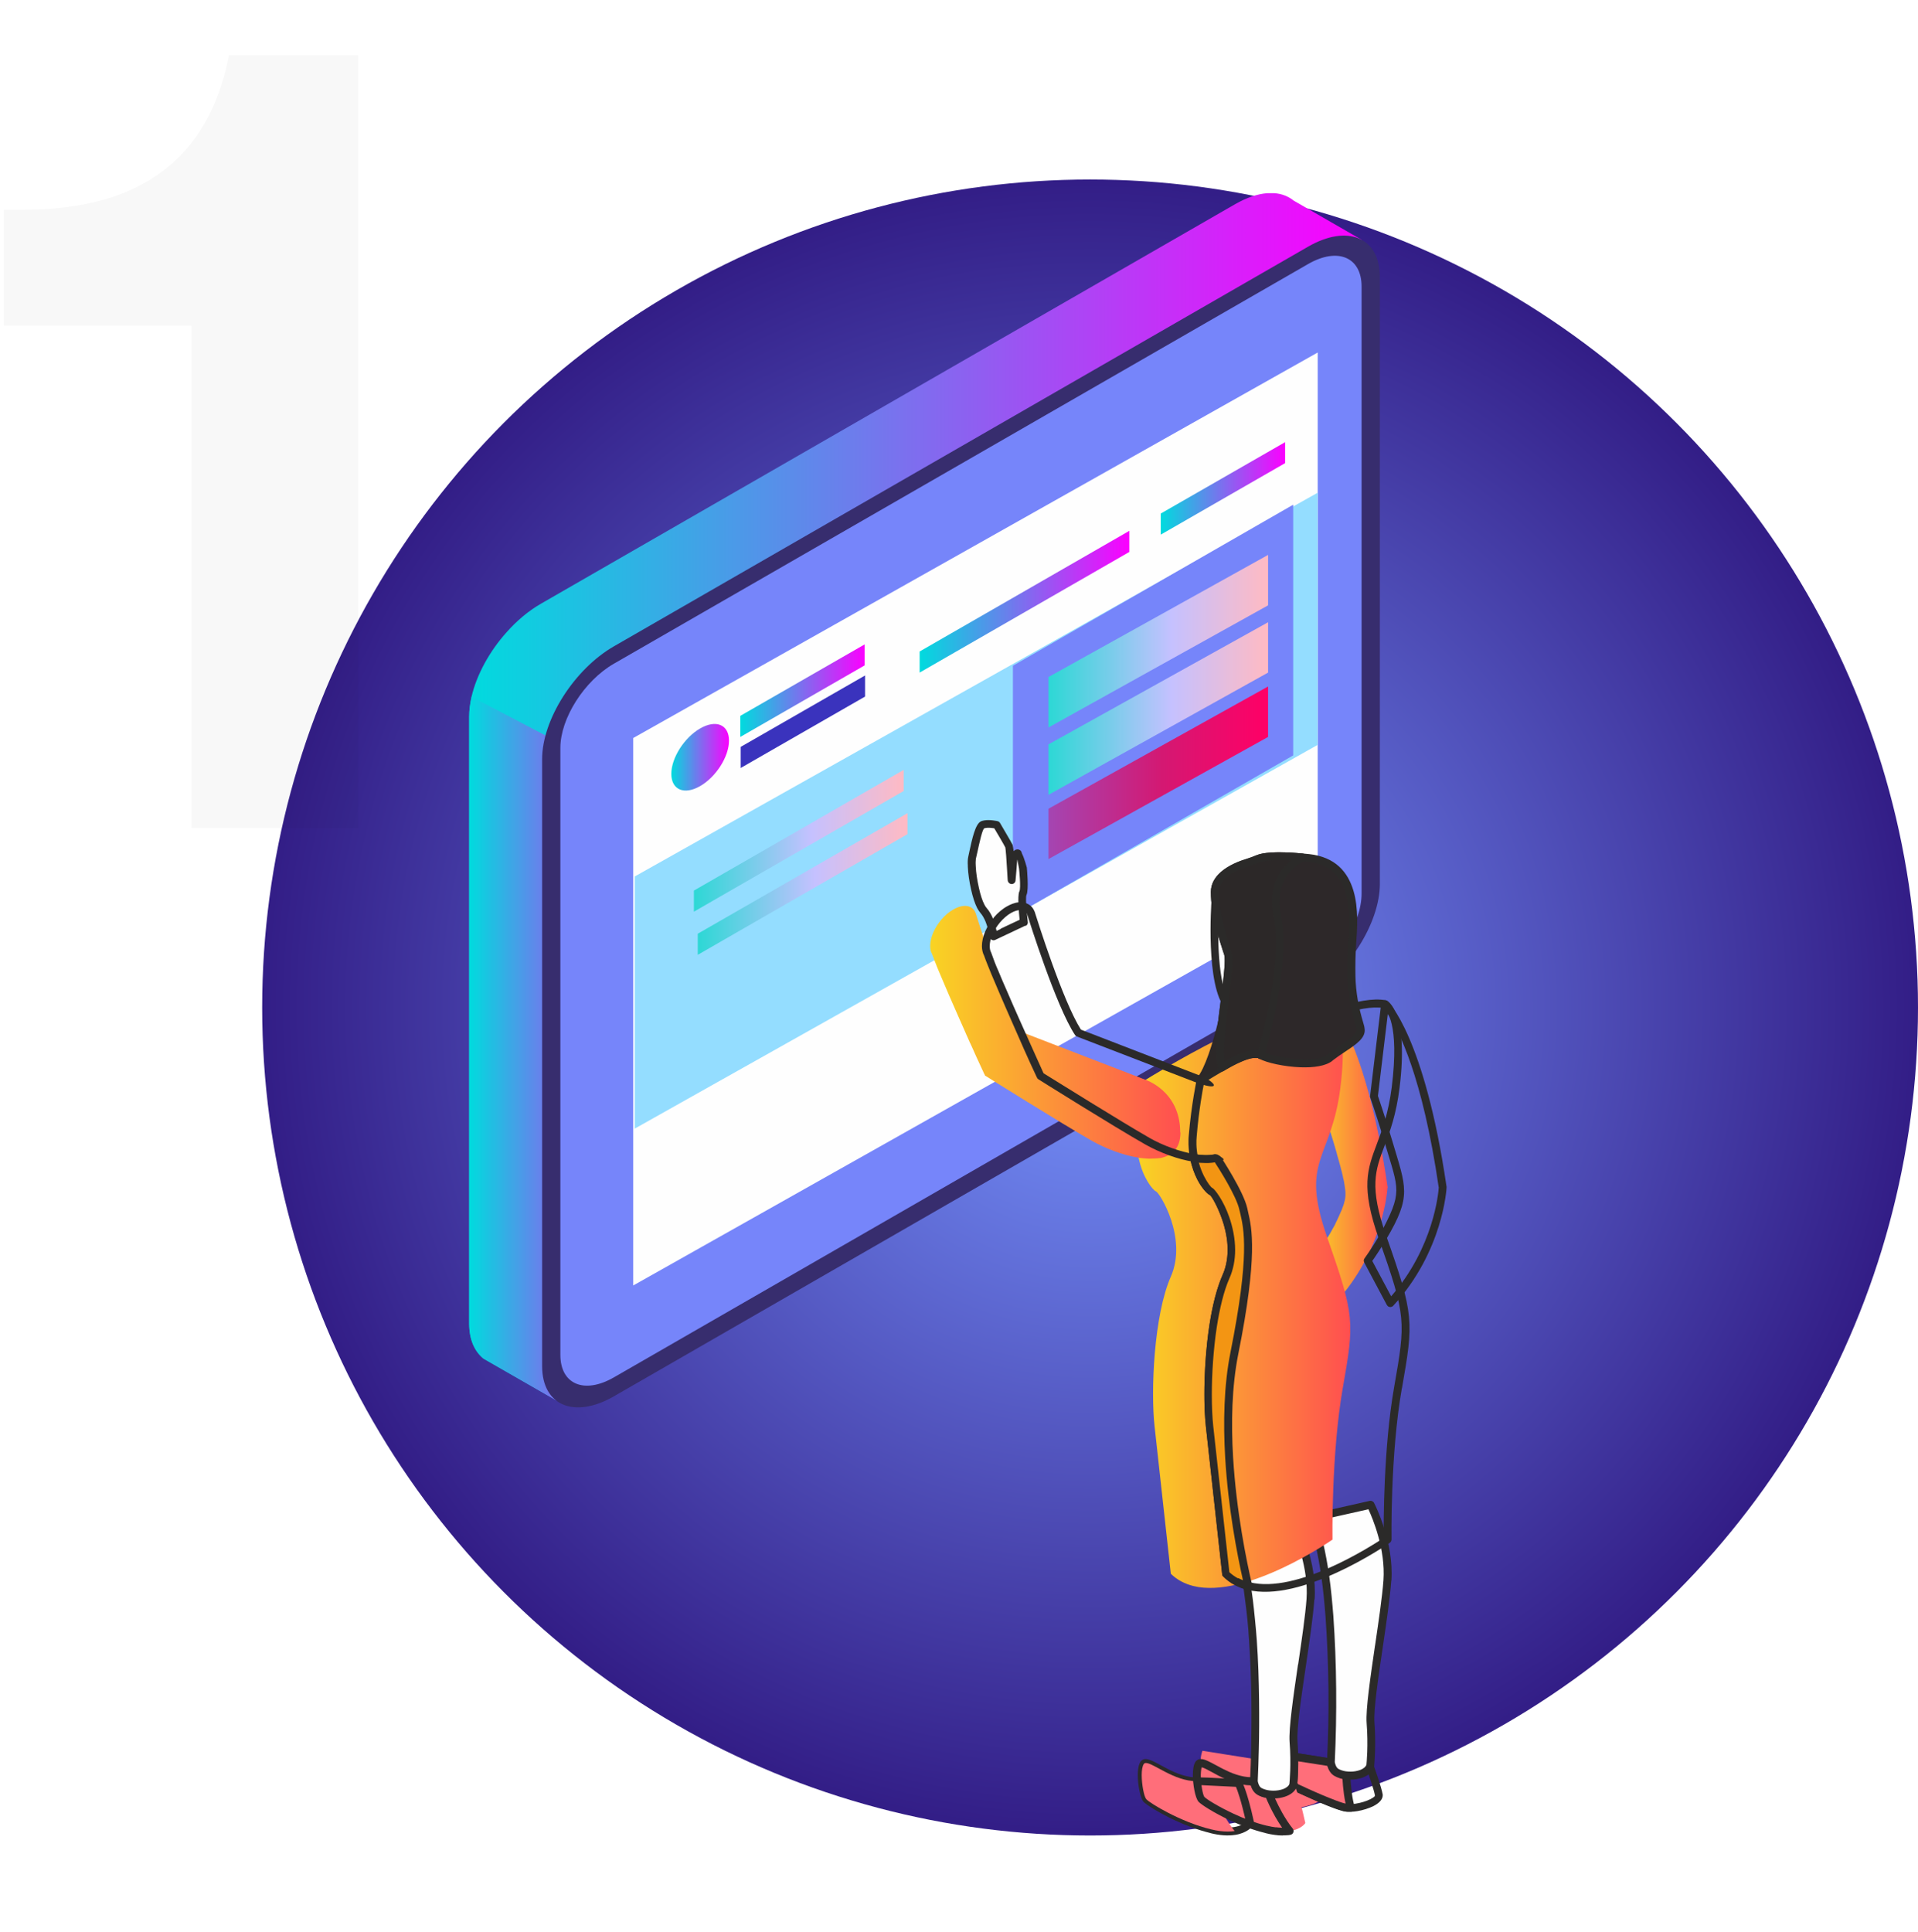 <svg width="139" height="140" viewBox="0 0 139 140" fill="none" xmlns="http://www.w3.org/2000/svg">
<circle cx="79" cy="73.008" r="60" fill="url(#paint0_radial_0_1)"/>
<g filter="url(#filter0_d_0_1)">
<path d="M103.676 13.387L99.713 19.093V56.974C99.713 59.831 97.378 63.496 94.513 65.155L51.7 89.793L49.967 90.791L47.031 95.021L45.324 97.478L40.037 94.447C39.401 93.935 39 93.084 39 91.912V47.925C39 47.465 39.061 46.978 39.174 46.483C39.549 44.885 40.481 43.183 41.726 41.802C42.458 40.977 43.303 40.265 44.209 39.744L94.521 10.79C95.357 10.313 96.141 10.052 96.838 10H97.37C97.91 10.043 98.38 10.235 98.754 10.538L103.685 13.378L103.676 13.387Z" fill="url(#paint1_linear_0_1)"/>
<path d="M51.7 89.794L49.966 90.792L47.031 95.022L45.324 97.488L40.045 94.457C39.409 93.945 39.008 93.094 39.008 91.921V47.935C39.008 47.474 39.069 46.988 39.183 46.493L44.54 49.298L51.709 89.794H51.7Z" fill="url(#paint2_linear_0_1)"/>
<path d="M49.488 97.184C46.622 98.834 44.288 97.853 44.288 94.996V51.009C44.288 48.152 46.622 44.487 49.488 42.837L99.8 13.874C102.666 12.224 105 13.206 105 16.063V60.05C105 62.907 102.666 66.572 99.8 68.222L49.488 97.184Z" fill="#372D6E"/>
<path d="M99.799 66.849L49.487 95.812C47.344 97.045 45.611 96.316 45.611 94.179V50.193C45.611 48.056 47.344 45.329 49.487 44.096L99.799 15.134C101.942 13.9 103.676 14.63 103.676 16.766V60.753C103.676 62.889 101.942 65.616 99.799 66.849Z" fill="#7685FA"/>
<path d="M100.497 61.213L50.89 89.151V49.48L100.497 21.543V61.213Z" fill="#FEFEFE"/>
<path d="M51.003 77.783V59.511L100.496 31.703V49.975L51.003 77.783Z" fill="#94DDFF"/>
<path d="M58.678 51.652V50.123L67.693 44.947V46.476L58.678 51.652Z" fill="#3A33BD"/>
<path d="M89.12 34.743V33.215L98.136 28.039V29.558L89.12 34.743Z" fill="url(#paint3_linear_0_1)"/>
<path d="M71.647 44.739V43.21L86.847 34.465V35.994L71.647 44.739Z" fill="url(#paint4_linear_0_1)"/>
<path d="M55.288 62.064V60.536L70.489 51.791V53.319L55.288 62.064Z" fill="url(#paint5_linear_0_1)"/>
<path d="M55.568 65.191V63.662L70.768 54.926V56.445L55.568 65.191Z" fill="url(#paint6_linear_0_1)"/>
<path d="M58.651 49.402V47.874L67.658 42.698V44.218L58.651 49.402Z" fill="url(#paint7_linear_0_1)"/>
<path d="M57.832 49.671C57.832 50.826 56.892 52.303 55.742 52.963C54.583 53.632 53.651 53.232 53.651 52.077C53.651 50.922 54.592 49.446 55.742 48.786C56.9 48.117 57.832 48.516 57.832 49.671Z" fill="url(#paint8_linear_0_1)"/>
<path d="M78.407 62.403V44.244L98.72 32.572V50.74L78.407 62.403Z" fill="#7685FA"/>
<path d="M80.985 58.252V54.604L96.899 45.746V49.402L80.985 58.252Z" fill="url(#paint9_linear_0_1)"/>
<path d="M80.985 53.597V49.941L96.899 41.091V44.739L80.985 53.597Z" fill="url(#paint10_linear_0_1)"/>
<path d="M80.985 48.716V45.06L96.899 36.211V39.867L80.985 48.716Z" fill="url(#paint11_linear_0_1)"/>
</g>
<path d="M74.2 66.815L72.632 67.553L72.005 67.848C72.005 67.848 71.944 67.423 71.778 66.954L71.743 66.858L71.735 66.823L71.726 66.797L71.709 66.754L71.691 66.702C71.587 66.441 71.447 66.181 71.282 65.981C71.273 65.972 71.273 65.972 71.264 65.964L71.238 65.938L71.221 65.92L71.203 65.894L71.195 65.885L71.177 65.859C71.142 65.807 71.108 65.755 71.081 65.686L71.073 65.677C70.733 65.008 70.463 63.671 70.419 62.785C70.419 62.716 70.411 62.655 70.411 62.594V62.568V62.559C70.411 62.386 70.419 62.229 70.445 62.116V62.108C70.62 61.352 70.872 59.902 71.203 59.754C71.256 59.728 71.308 59.719 71.369 59.711C71.717 59.65 72.222 59.754 72.222 59.754C72.222 59.754 73.033 61.109 73.111 61.283C73.181 61.43 73.285 63.211 73.303 63.662C73.303 63.732 73.311 63.766 73.311 63.766L73.32 63.706L73.433 62.221V62.212V62.203V62.195L73.468 62.125L73.477 62.116L73.494 62.082C73.512 62.047 73.529 62.012 73.555 61.969L73.564 61.951C73.616 61.865 73.677 61.786 73.729 61.786H73.747C73.877 61.83 74.121 62.872 74.121 62.872C74.121 62.872 74.269 64.366 74.121 64.678C73.973 64.991 74.191 66.789 74.191 66.789L74.2 66.815Z" fill="#FEFEFE"/>
<path d="M74.313 67.075L72.126 68.109C71.987 68.178 71.813 68.117 71.752 67.97L71.734 67.918C71.743 67.926 71.778 67.978 71.769 67.909L71.734 67.918C71.717 67.865 71.726 67.813 71.743 67.761C71.708 67.631 71.638 67.405 71.516 67.04C71.49 66.954 71.456 66.884 71.429 66.797C71.377 66.676 71.325 66.554 71.255 66.441C71.203 66.346 71.133 66.25 71.072 66.181C70.968 66.05 70.907 65.964 70.82 65.807C70.645 65.469 70.489 64.974 70.375 64.453C70.245 63.888 70.158 63.28 70.14 62.803C70.14 62.724 70.14 62.638 70.132 62.568C70.132 62.472 70.132 62.377 70.14 62.299V62.29C70.149 62.212 70.158 62.134 70.175 62.064L70.262 61.656C70.445 60.822 70.68 59.702 71.09 59.52C71.124 59.502 71.168 59.485 71.212 59.476L71.334 59.45C71.743 59.381 72.283 59.502 72.283 59.502C72.37 59.52 72.44 59.572 72.475 59.641C72.501 59.693 73.311 61.057 73.372 61.196L73.389 61.239C73.415 61.326 73.433 61.482 73.459 61.682L73.468 61.673C73.546 61.595 73.633 61.552 73.738 61.552H73.746C73.772 61.552 73.79 61.552 73.807 61.561H73.816C73.947 61.587 74.043 61.7 74.051 61.821C74.243 62.203 74.417 62.872 74.417 62.872V62.889C74.417 62.889 74.574 64.479 74.391 64.852C74.278 65.087 74.487 66.806 74.487 66.815C74.504 66.945 74.426 67.058 74.321 67.101L74.313 67.075ZM72.51 67.301L73.894 66.65C73.842 66.163 73.729 64.939 73.868 64.609L73.877 64.591C73.999 64.348 73.86 63.011 73.851 62.941L73.729 62.299L73.72 62.307C73.677 62.803 73.651 63.306 73.598 63.801C73.59 63.94 73.476 64.053 73.337 64.062C73.18 64.07 73.05 63.949 73.032 63.801L73.023 63.697C73.006 63.428 72.963 62.638 72.919 62.03C72.893 61.7 72.867 61.439 72.858 61.413C72.779 61.239 72.248 60.345 72.057 60.023C71.9 59.997 71.63 59.963 71.438 59.997L71.368 60.015L71.334 60.023C71.194 60.084 70.985 61.048 70.828 61.769L70.733 62.186C70.724 62.221 70.715 62.273 70.715 62.334V62.342C70.706 62.412 70.706 62.481 70.706 62.568L70.715 62.776C70.733 63.228 70.82 63.792 70.942 64.331C71.046 64.809 71.186 65.26 71.342 65.555C71.395 65.651 71.438 65.729 71.516 65.816C71.612 65.92 71.691 66.042 71.769 66.172C71.847 66.302 71.917 66.45 71.978 66.606C72.013 66.693 72.048 66.789 72.074 66.876C72.109 66.988 72.178 67.24 72.222 67.457L72.536 67.31L72.51 67.301Z" fill="#2B2A29"/>
<g filter="url(#filter1_d_0_1)">
<path d="M99.922 130.055C99.992 130.515 98.772 130.975 97.892 131.001C97.788 131.001 97.683 131.001 97.588 130.993C96.708 130.906 91.429 128.413 91.142 128.014C90.854 127.614 91.142 126.868 91.142 126.868L96.447 127.71L97.553 127.832L99.286 128.014C99.286 128.014 99.835 129.542 99.922 130.046V130.055Z" fill="#FF6E7A"/>
</g>
<path d="M100.209 130.037V130.089C100.209 130.393 99.948 130.663 99.547 130.871C99.216 131.036 98.781 131.175 98.362 131.244C98.206 131.27 98.049 131.288 97.901 131.288H97.727L97.544 131.279C97.073 131.227 95.627 130.628 94.216 129.977C92.648 129.256 91.089 128.439 90.906 128.188L90.889 128.161C90.54 127.632 90.871 126.781 90.871 126.781C90.924 126.65 91.054 126.572 91.194 126.598L96.472 127.432L99.312 127.736C99.416 127.745 99.504 127.814 99.547 127.91L99.556 127.927C99.617 128.101 100.113 129.508 100.2 130.003V130.029L100.209 130.037ZM99.643 130.098C99.573 129.699 99.225 128.683 99.085 128.283C96.429 127.996 94.016 127.614 91.342 127.197C91.29 127.397 91.255 127.675 91.368 127.849L91.377 127.866C91.499 128.04 92.962 128.778 94.46 129.473C95.836 130.107 97.221 130.689 97.613 130.732L97.744 130.741H97.883C98.005 130.741 98.145 130.723 98.275 130.697C98.641 130.637 99.016 130.524 99.294 130.385C99.495 130.28 99.643 130.185 99.643 130.124V130.098Z" fill="#2B2A29"/>
<path fill-rule="evenodd" clip-rule="evenodd" d="M97.77 131.01C97.7 131.01 97.639 131.01 97.578 131.001C97.116 130.958 95.409 130.237 93.867 129.508C93.78 129.299 93.737 129.221 93.737 129.221C93.737 129.221 93.824 128.422 93.798 127.311L96.437 127.727C96.437 127.727 96.507 128.257 96.846 128.457C97.038 128.57 97.282 128.639 97.535 128.674C97.543 128.674 97.561 128.674 97.569 128.683C97.604 129.343 97.683 130.272 97.883 131.019C97.848 131.019 97.805 131.019 97.77 131.019V131.01Z" fill="#FF6E7A"/>
<path d="M97.77 131.288C97.701 131.288 97.631 131.288 97.552 131.279C97.309 131.253 96.795 131.079 96.168 130.828C95.462 130.541 94.582 130.15 93.755 129.759C93.685 129.725 93.633 129.664 93.607 129.594L93.459 129.212L93.467 129.16C93.485 129.021 93.546 128.292 93.528 127.302C93.528 127.145 93.65 127.015 93.807 127.015H93.859L96.499 127.432C96.621 127.449 96.708 127.545 96.734 127.658C96.734 127.658 96.795 128.066 97.004 128.196C97.082 128.24 97.169 128.283 97.265 128.309C97.37 128.344 97.474 128.37 97.579 128.379L97.614 128.387C97.753 128.405 97.857 128.518 97.857 128.656C97.875 129.021 97.91 129.473 97.971 129.933C98.014 130.28 98.084 130.619 98.171 130.932C98.215 131.079 98.127 131.236 97.971 131.279C97.945 131.288 97.918 131.288 97.883 131.288H97.779H97.77ZM96.377 130.298C96.882 130.506 97.3 130.654 97.518 130.697C97.465 130.472 97.43 130.237 97.396 130.003C97.343 129.62 97.309 129.238 97.291 128.908C97.213 128.891 97.143 128.874 97.073 128.848C96.943 128.804 96.812 128.752 96.699 128.683C96.394 128.509 96.255 128.17 96.194 127.962L94.077 127.632C94.077 128.474 94.025 129.082 94.016 129.212C94.016 129.212 94.042 129.221 94.077 129.29C94.87 129.664 95.697 130.029 96.368 130.298H96.377Z" fill="#2B2A29"/>
<path d="M94.6 132.104C94.6 132.104 94.33 132.556 93.468 132.686C93.049 132.756 92.501 132.747 91.778 132.565C89.565 132.035 87.327 130.663 87.074 130.376C86.822 130.09 86.569 128.292 86.882 127.832C87.048 127.58 87.649 127.997 88.468 128.422C89.156 128.778 90.001 129.126 90.872 129.082L91.926 129.134L93.746 129.221C93.746 129.221 94.095 129.794 94.6 132.113V132.104Z" fill="#FF6E7A"/>
<g filter="url(#filter2_d_0_1)">
<path d="M94.818 132.278C94.731 132.399 94.356 132.834 93.511 132.964H93.494C93.258 132.999 92.98 133.016 92.666 132.99C92.388 132.973 92.065 132.921 91.717 132.834L91.699 132.825C90.811 132.608 89.922 132.269 89.156 131.913C87.963 131.357 87.031 130.749 86.865 130.558C86.691 130.359 86.525 129.673 86.473 129.03C86.429 128.483 86.473 127.936 86.647 127.675C86.926 127.267 87.422 127.536 88.111 127.91C88.259 127.988 88.415 128.075 88.598 128.17C88.929 128.344 89.295 128.509 89.687 128.63C90.062 128.743 90.462 128.822 90.854 128.795C91.795 128.804 92.806 128.891 93.755 128.934C93.851 128.934 93.929 128.987 93.981 129.056C93.981 129.056 94.365 129.673 94.879 132.043C94.896 132.13 94.87 132.217 94.818 132.278ZM93.424 132.399C93.938 132.321 94.182 132.13 94.295 132.026C93.938 130.419 93.677 129.733 93.572 129.482L90.88 129.351C90.41 129.377 89.957 129.29 89.522 129.16C89.095 129.03 88.703 128.848 88.346 128.665L87.849 128.405C87.422 128.17 87.135 127.97 87.126 127.988C87.022 128.135 87.013 128.552 87.048 128.987C87.091 129.534 87.196 130.072 87.3 130.185C87.44 130.341 88.276 130.871 89.408 131.401C90.149 131.748 91.002 132.078 91.847 132.278H91.865C92.187 132.356 92.466 132.399 92.719 132.417C92.989 132.434 93.224 132.426 93.424 132.399H93.45H93.424Z" fill="#2B2A29"/>
</g>
<g filter="url(#filter3_d_0_1)">
<path fill-rule="evenodd" clip-rule="evenodd" d="M92.962 132.721C92.631 132.721 92.239 132.677 91.777 132.564C89.565 132.035 87.326 130.663 87.073 130.376C86.908 130.185 86.742 129.316 86.742 128.63C86.742 128.283 86.786 127.988 86.891 127.831C86.925 127.779 86.978 127.753 87.047 127.753C87.317 127.753 87.823 128.083 88.476 128.413C89.12 128.743 89.904 129.073 90.714 129.073C90.767 129.073 90.819 129.073 90.88 129.073C90.88 129.073 90.95 129.603 91.289 129.803C91.481 129.916 91.725 129.985 91.978 130.02C91.978 130.029 92.596 131.592 93.476 132.686C93.328 132.712 93.162 132.721 92.971 132.721H92.962Z" fill="#FF6E7A"/>
</g>
<path d="M92.962 133.007C92.788 133.007 92.596 132.999 92.378 132.964C92.169 132.938 91.943 132.895 91.707 132.834L91.69 132.825C90.802 132.608 89.913 132.269 89.147 131.913C87.953 131.357 87.021 130.75 86.856 130.558C86.742 130.428 86.629 130.107 86.559 129.733C86.49 129.386 86.446 128.978 86.446 128.622C86.446 128.431 86.464 128.248 86.49 128.083C86.516 127.918 86.568 127.771 86.638 127.667C86.681 127.597 86.751 127.545 86.821 127.51C86.891 127.475 86.96 127.467 87.03 127.467C87.3 127.467 87.648 127.658 88.101 127.901C88.249 127.979 88.406 128.066 88.589 128.162C88.903 128.318 89.242 128.483 89.608 128.596C89.957 128.709 90.331 128.787 90.706 128.787C90.758 128.787 90.81 128.787 90.854 128.787C91.011 128.778 91.141 128.9 91.15 129.056V129.065C91.15 129.065 91.176 129.212 91.263 129.377L91.272 129.395C91.307 129.456 91.359 129.516 91.411 129.551C91.49 129.594 91.585 129.638 91.681 129.664C91.786 129.699 91.89 129.716 91.995 129.733C92.108 129.751 92.195 129.82 92.23 129.924C92.265 130.003 92.518 130.637 92.927 131.366C93.145 131.748 93.397 132.156 93.685 132.504C93.781 132.625 93.763 132.808 93.641 132.903C93.598 132.938 93.545 132.955 93.493 132.964C93.406 132.981 93.328 132.99 93.24 132.99C93.145 132.999 93.058 132.999 92.962 132.999V133.007ZM92.448 132.408C92.613 132.426 92.77 132.443 92.918 132.443C92.735 132.182 92.57 131.913 92.422 131.653C92.091 131.071 91.856 130.532 91.751 130.281C91.664 130.263 91.585 130.237 91.498 130.22C91.368 130.176 91.237 130.124 91.124 130.055C90.967 129.959 90.854 129.829 90.775 129.69L90.767 129.673C90.715 129.577 90.671 129.464 90.645 129.377C90.227 129.369 89.817 129.282 89.434 129.16C89.042 129.03 88.668 128.856 88.337 128.691C88.171 128.604 87.997 128.509 87.84 128.422C87.509 128.24 87.23 128.092 87.091 128.066C87.073 128.101 87.065 128.153 87.056 128.205C87.039 128.327 87.021 128.474 87.021 128.648C87.021 128.978 87.065 129.343 87.117 129.655C87.169 129.942 87.23 130.15 87.282 130.211C87.422 130.367 88.258 130.897 89.391 131.427C90.131 131.774 90.984 132.104 91.829 132.304H91.847C92.073 132.356 92.274 132.4 92.457 132.417L92.448 132.408Z" fill="#2B2A29"/>
<g filter="url(#filter4_d_0_1)">
<path d="M104.556 86.051C104.556 86.051 104.329 90.567 100.758 94.431L99.669 92.382L99.12 91.357C99.12 91.357 99.669 90.601 100.235 89.637L100.244 89.629L100.348 89.455L100.366 89.429C100.453 89.273 100.54 89.116 100.627 88.96L100.653 88.916L100.697 88.838L100.723 88.786L100.74 88.76L100.775 88.682L100.801 88.621L100.827 88.569C100.88 88.474 100.923 88.378 100.967 88.274L100.976 88.257L101.028 88.144L101.063 88.065C101.097 87.996 101.124 87.918 101.158 87.848L101.167 87.831L101.193 87.77L101.219 87.718C101.254 87.623 101.289 87.527 101.324 87.431L101.341 87.388L101.35 87.371C101.385 87.275 101.411 87.18 101.428 87.093L101.437 87.075C101.455 87.023 101.463 86.963 101.472 86.91L101.481 86.876L101.489 86.815V86.806L101.498 86.728V86.719L101.507 86.659V86.624V86.58V86.52V86.442C101.507 86.415 101.507 86.389 101.507 86.363L101.498 86.294V86.276C101.498 86.233 101.489 86.19 101.481 86.138L101.472 86.077L101.463 86.033V86.016L101.455 85.964L101.446 85.903V85.886L101.428 85.79V85.781L101.411 85.677V85.668L101.394 85.582L101.376 85.504V85.495L101.368 85.469L101.341 85.365L101.324 85.278L101.315 85.226C101.289 85.121 101.263 85.008 101.237 84.896L101.219 84.835L101.185 84.705L101.158 84.592L101.141 84.531L101.037 84.149L100.993 84.001L100.958 83.879L100.897 83.662L100.888 83.619L100.862 83.515C100.723 83.02 100.566 82.516 100.418 82.038C99.983 80.64 99.582 79.477 99.582 79.477L99.983 76.177L100.392 72.798C100.392 72.798 102.988 75.239 104.573 86.077L104.556 86.051Z" fill="url(#paint12_linear_0_1)"/>
</g>
<path d="M104.834 86.068C104.834 86.085 104.599 90.679 100.967 94.622C100.862 94.735 100.679 94.744 100.566 94.639C100.54 94.614 100.522 94.587 100.505 94.561L98.868 91.487C98.815 91.383 98.824 91.27 98.894 91.183C98.894 91.183 99.425 90.445 99.991 89.49C101.69 86.32 101.376 86.285 100.357 82.82L100.131 82.073C99.695 80.658 99.303 79.529 99.303 79.529C99.286 79.485 99.286 79.45 99.294 79.407L100.096 72.737C100.113 72.581 100.252 72.468 100.409 72.486C100.479 72.494 100.531 72.52 100.575 72.564C100.583 72.572 103.231 75.065 104.834 85.999V86.059V86.068ZM100.819 93.936C103.902 90.393 104.242 86.441 104.268 86.059C103.083 77.948 101.35 74.622 100.575 73.484L99.861 79.416C99.948 79.676 100.305 80.727 100.671 81.925L100.897 82.664C101.899 86.059 102.326 86.641 100.479 89.776C100.052 90.497 99.643 91.105 99.451 91.374L100.819 93.936Z" fill="#2B2A29"/>
<path d="M100.549 114.527C100.357 117.297 99.208 123.177 99.329 124.844C99.46 126.503 99.321 127.857 99.321 127.857C99.321 128.075 99.181 128.283 98.894 128.448C98.528 128.656 98.005 128.735 97.535 128.665C97.282 128.63 97.047 128.552 96.847 128.448C96.507 128.248 96.438 127.719 96.438 127.719V127.658V127.614V127.58V127.571V127.51L96.446 127.406V127.345L96.455 127.163V127.128V127.032L96.464 126.789V126.746L96.472 126.607V126.485L96.481 126.207V126.112V126.077V125.99L96.49 125.695L96.499 125.487V125.435L96.507 125.105L96.516 124.696V124.557V124.384V124.201V124.175C96.516 123.837 96.525 123.481 96.525 123.116C96.525 122.864 96.525 122.612 96.525 122.352V122.325V121.952V121.917V121.648V121.492V121.448L96.516 121.118V121.11C96.507 120.771 96.499 120.424 96.49 120.076V119.998C96.481 119.651 96.464 119.303 96.446 118.956V118.947L96.429 118.643L96.42 118.513L96.412 118.287L96.403 118.192L96.385 117.862V117.853C96.35 117.367 96.316 116.872 96.272 116.385V116.377C96.255 116.142 96.229 115.908 96.202 115.673V115.638C96.176 115.404 96.15 115.17 96.124 114.944L96.115 114.9L96.081 114.64L96.063 114.527L96.028 114.258L96.019 114.197C95.793 112.582 95.471 111.114 95.018 110.002L96.211 109.733L96.333 109.707L99.321 109.038C99.321 109.038 100.732 111.757 100.54 114.518L100.549 114.527Z" fill="#FEFEFE"/>
<path d="M100.827 114.544C100.74 115.76 100.479 117.549 100.217 119.329C99.878 121.631 99.538 123.906 99.608 124.818C99.73 126.416 99.608 127.727 99.599 127.857C99.599 128.022 99.547 128.187 99.433 128.335C99.346 128.465 99.207 128.587 99.033 128.682C98.824 128.804 98.571 128.882 98.31 128.926C98.048 128.969 97.761 128.969 97.5 128.934H97.491C97.352 128.917 97.212 128.882 97.09 128.839C96.96 128.795 96.829 128.743 96.716 128.674L96.698 128.665C96.245 128.387 96.167 127.762 96.167 127.762C96.158 127.736 96.158 127.701 96.167 127.675C96.35 124.193 96.306 120.615 96.062 117.132C95.984 116.168 95.897 115.195 95.757 114.24C95.644 113.415 95.496 112.625 95.322 111.895C95.165 111.235 94.982 110.627 94.773 110.115C94.712 109.967 94.782 109.802 94.93 109.742L94.991 109.724L99.268 108.76C99.399 108.734 99.538 108.804 99.59 108.925C99.695 109.125 101.027 111.8 100.836 114.544H100.827ZM99.651 119.251C99.912 117.48 100.174 115.699 100.261 114.509C100.418 112.251 99.477 110.028 99.172 109.368L95.418 110.211C95.592 110.68 95.74 111.209 95.879 111.765C96.054 112.503 96.202 113.311 96.324 114.162C96.463 115.135 96.55 116.107 96.629 117.089C96.873 120.615 96.899 124.158 96.733 127.684C96.751 127.788 96.82 128.075 96.994 128.179C97.073 128.222 97.16 128.266 97.256 128.292C97.352 128.326 97.456 128.344 97.561 128.361H97.569C97.778 128.387 98.005 128.387 98.214 128.352C98.406 128.318 98.597 128.266 98.745 128.179C98.85 128.118 98.919 128.057 98.972 127.988C99.007 127.936 99.033 127.883 99.033 127.831V127.814C99.033 127.814 99.172 126.477 99.041 124.844C98.972 123.871 99.311 121.561 99.651 119.234V119.251Z" fill="#2B2A29"/>
<path d="M94.974 115.89C94.782 118.661 93.632 124.54 93.754 126.208C93.885 127.866 93.746 129.221 93.746 129.221C93.746 129.438 93.606 129.647 93.319 129.812C92.953 130.02 92.43 130.098 91.96 130.029C91.707 129.994 91.472 129.916 91.272 129.812C90.932 129.612 90.862 129.082 90.862 129.082V129.021V128.978V128.943V128.934V128.874L90.88 128.526V128.483L90.897 128.101V128.04L90.915 127.475V127.354L90.932 126.798V126.72C90.976 124.74 90.984 121.778 90.775 118.852V118.843C90.758 118.609 90.74 118.365 90.723 118.131V118.105C90.645 117.124 90.54 116.16 90.401 115.248C90.174 113.763 89.869 112.408 89.443 111.374L90.636 111.105L90.758 111.079L93.746 110.411C93.746 110.411 95.157 113.129 94.965 115.89H94.974Z" fill="#FEFEFE"/>
<path d="M95.253 115.908C95.165 117.124 94.904 118.913 94.643 120.693C94.303 122.994 93.963 125.27 94.033 126.181C94.155 127.779 94.033 129.091 94.025 129.221C94.025 129.386 93.972 129.551 93.859 129.699C93.763 129.829 93.632 129.951 93.458 130.046C93.249 130.168 92.997 130.246 92.735 130.289C92.474 130.333 92.186 130.333 91.925 130.298H91.916C91.777 130.281 91.638 130.246 91.516 130.211C91.385 130.168 91.254 130.116 91.141 130.046L91.124 130.037C90.671 129.759 90.593 129.134 90.593 129.134C90.584 129.108 90.584 129.073 90.593 129.047C90.636 128.274 90.653 127.493 90.671 126.72C90.688 125.73 90.706 124.505 90.688 123.151C90.671 121.805 90.619 120.337 90.523 118.878C90.505 118.626 90.479 118.383 90.471 118.131C90.427 117.627 90.383 117.124 90.323 116.646C90.27 116.194 90.209 115.743 90.148 115.291V115.283C90.035 114.544 89.904 113.841 89.748 113.207C89.591 112.573 89.417 111.982 89.207 111.479C89.147 111.331 89.216 111.166 89.364 111.105L89.425 111.088L93.702 110.124C93.833 110.098 93.972 110.167 94.025 110.289C94.129 110.489 95.462 113.164 95.27 115.908H95.253ZM94.077 120.615C94.338 118.843 94.599 117.063 94.686 115.873C94.843 113.615 93.903 111.392 93.598 110.732L89.843 111.574C90.009 112.026 90.157 112.53 90.288 113.077C90.444 113.737 90.584 114.449 90.697 115.196V115.222C90.767 115.656 90.819 116.116 90.871 116.585C90.924 117.089 90.976 117.593 91.019 118.088C91.037 118.339 91.063 118.591 91.08 118.843C91.185 120.302 91.228 121.787 91.246 123.151C91.263 124.505 91.254 125.747 91.228 126.737C91.211 127.51 91.185 128.292 91.15 129.065C91.167 129.169 91.237 129.456 91.411 129.56C91.49 129.603 91.585 129.647 91.681 129.673C91.777 129.707 91.882 129.725 91.986 129.742H91.995C92.204 129.768 92.43 129.768 92.639 129.733C92.84 129.699 93.023 129.647 93.171 129.56C93.275 129.499 93.345 129.438 93.397 129.369C93.432 129.317 93.45 129.264 93.45 129.212V129.195C93.45 129.195 93.589 127.858 93.458 126.225C93.389 125.252 93.728 122.942 94.068 120.615H94.077Z" fill="#2B2A29"/>
<g filter="url(#filter5_d_0_1)">
<path d="M101.316 100.562C100.471 105.374 100.567 111.566 100.567 111.566C100.567 111.566 94.339 115.899 90.471 114.926C89.861 114.77 89.313 114.492 88.851 114.041C88.851 114.041 87.963 105.938 87.675 103.367C87.388 100.797 87.623 95.3 88.851 92.512C90.079 89.724 88.05 86.424 87.771 86.329C87.553 86.25 86.804 85.33 86.525 83.914C86.464 83.61 86.421 83.272 86.412 82.924C86.403 82.733 86.412 82.534 86.43 82.325C86.621 80.041 87.004 78.261 87.004 78.261C87.004 78.261 96.839 72.086 100.375 72.781C100.375 72.781 101.804 73.476 101.142 78.808C100.471 84.14 98.18 83.949 100.183 89.663C102.187 95.378 102.161 95.76 101.316 100.571V100.562Z" fill="url(#paint13_linear_0_1)"/>
</g>
<path d="M101.594 100.606C100.749 105.391 100.845 111.539 100.845 111.557C100.845 111.661 100.792 111.748 100.714 111.8C100.426 112 94.303 116.177 90.401 115.204C90.078 115.126 89.765 115.004 89.469 114.848C89.172 114.692 88.902 114.492 88.65 114.24C88.597 114.197 88.571 114.136 88.571 114.067L87.395 103.402C87.23 101.952 87.239 99.581 87.483 97.288C87.683 95.456 88.04 93.667 88.597 92.399C88.641 92.295 88.685 92.182 88.728 92.069C89.164 90.792 88.937 89.438 88.571 88.378C88.214 87.353 87.779 86.641 87.665 86.589L87.613 86.563C87.422 86.441 87.073 86.059 86.777 85.486L86.768 85.469C86.559 85.061 86.368 84.548 86.246 83.966V83.958C86.211 83.793 86.185 83.628 86.167 83.454C86.15 83.289 86.141 83.115 86.132 82.933C86.132 82.829 86.132 82.725 86.132 82.62C86.132 82.507 86.141 82.403 86.15 82.299C86.341 79.998 86.733 78.2 86.733 78.191C86.751 78.113 86.794 78.052 86.864 78.009C86.89 77.991 96.794 71.773 100.435 72.486C100.47 72.494 100.496 72.503 100.522 72.52C100.522 72.52 102.116 73.302 101.428 78.825C101.184 80.788 100.723 82.012 100.331 83.055C99.669 84.8 99.216 86.007 100.461 89.55C101.472 92.425 101.968 93.962 102.108 95.404C102.247 96.854 102.029 98.165 101.602 100.597L101.594 100.606ZM100.278 111.409C100.27 110.428 100.261 104.896 101.036 100.51C101.454 98.131 101.672 96.845 101.541 95.473C101.411 94.092 100.914 92.581 99.921 89.75C98.606 86.007 99.094 84.731 99.791 82.872C100.174 81.865 100.618 80.675 100.862 78.773C101.437 74.162 100.487 73.198 100.278 73.05C97.021 72.477 88.31 77.792 87.265 78.443C87.178 78.869 86.882 80.423 86.725 82.36L86.707 82.646V82.933C86.707 83.089 86.725 83.246 86.742 83.402C86.76 83.558 86.786 83.706 86.812 83.853V83.871C86.916 84.409 87.091 84.87 87.282 85.226L87.291 85.243C87.552 85.747 87.787 86.042 87.874 86.077L87.901 86.085C88.084 86.163 88.711 87.032 89.12 88.204C89.521 89.359 89.756 90.844 89.277 92.26C89.233 92.382 89.19 92.512 89.129 92.633C88.597 93.841 88.258 95.577 88.066 97.349C87.822 99.607 87.822 101.926 87.979 103.341L89.146 113.91C89.338 114.084 89.538 114.232 89.765 114.353C90.017 114.492 90.279 114.588 90.566 114.657C94.007 115.517 99.433 112.008 100.313 111.418L100.278 111.409Z" fill="#2B2A29"/>
<g filter="url(#filter6_d_0_1)">
<path d="M89.547 82.064C89.547 83.194 88.963 83.732 88.118 83.914H88.101H88.092H88.084L88.031 83.923H88.023H88.005H87.996L87.927 83.932H87.918H87.909L87.866 83.94H87.857H87.848H87.831H87.805H87.787C87.744 83.949 87.692 83.949 87.639 83.949H87.622H87.605C87.552 83.949 87.5 83.958 87.448 83.958H87.413H87.361H87.308H87.256H87.247H87.195H87.186L87.073 83.949H87.056H87.03H87.021L86.942 83.94H86.925C86.838 83.932 86.751 83.923 86.664 83.914H86.655C86.603 83.906 86.551 83.897 86.507 83.888C85.34 83.706 84.077 83.202 83.153 82.681C80.967 81.439 75.384 77.939 75.384 77.939L75.375 77.913V77.905L75.34 77.835L75.331 77.826L75.192 77.522L75.088 77.297L75.044 77.201L74.939 76.975L74.896 76.88L74.835 76.75L74.748 76.559L74.661 76.368L74.539 76.09L74.33 75.629L74.286 75.543L74.164 75.265L74.103 75.126L74.042 74.995L73.964 74.813L73.607 74.005L73.537 73.849C73.006 72.642 72.457 71.391 72.065 70.445L71.899 70.045L71.847 69.906L71.769 69.715L71.76 69.689L71.734 69.628L71.716 69.585L71.699 69.533L71.656 69.411L71.594 69.255L71.542 69.116C71.455 68.968 71.412 68.777 71.412 68.543C71.412 67.935 71.734 67.214 72.222 66.641C72.474 66.337 72.77 66.085 73.093 65.903C73.851 65.469 74.495 65.599 74.704 66.163C74.704 66.163 76.734 72.72 78.136 74.822L86.986 78.235C86.986 78.235 89.53 79.034 89.53 82.047L89.547 82.064Z" fill="url(#paint14_linear_0_1)"/>
</g>
<path d="M86.917 78.53L78.058 75.117C77.998 75.1 77.954 75.056 77.91 75.004C76.534 72.928 74.583 66.702 74.452 66.294V66.285C74.444 66.25 74.426 66.215 74.409 66.189C74.339 66.076 74.235 65.998 74.113 65.964C73.965 65.929 73.773 65.946 73.555 66.024C73.459 66.059 73.372 66.103 73.276 66.155L73.259 66.163C73.12 66.242 72.98 66.346 72.85 66.459C72.719 66.572 72.588 66.702 72.466 66.849C72.24 67.119 72.048 67.422 71.918 67.727C71.796 68.013 71.726 68.3 71.726 68.56C71.726 68.656 71.735 68.734 71.752 68.812C71.769 68.882 71.787 68.934 71.813 68.986L71.839 69.046C71.987 69.472 72.17 69.958 72.353 70.358C72.527 70.783 72.745 71.296 72.989 71.843C73.259 72.477 73.546 73.128 73.825 73.754C74.418 75.1 75.027 76.428 75.628 77.774C76.299 78.191 81.342 81.335 83.32 82.464C83.79 82.733 84.356 82.994 84.949 83.202C85.48 83.393 86.037 83.549 86.569 83.628C87.048 83.706 87.588 83.741 88.058 83.636C88.476 83.827 89.138 84.088 88.18 84.192C87.658 84.314 87.004 84.27 86.482 84.183C85.907 84.097 85.323 83.932 84.757 83.732C84.13 83.506 83.529 83.228 83.032 82.95C80.776 81.674 75.262 78.217 75.254 78.209C75.201 78.174 75.158 78.122 75.141 78.07C74.505 76.732 73.904 75.334 73.311 73.988C73.024 73.328 72.728 72.668 72.475 72.069C72.249 71.539 72.031 71.035 71.839 70.575C71.665 70.132 71.473 69.698 71.317 69.246C71.264 69.151 71.229 69.046 71.203 68.934C71.177 68.821 71.16 68.691 71.16 68.56C71.16 68.222 71.247 67.857 71.395 67.501C71.552 67.145 71.769 66.789 72.031 66.476C72.17 66.311 72.318 66.163 72.484 66.024C72.641 65.894 72.806 65.772 72.98 65.677L72.998 65.668C73.12 65.599 73.25 65.538 73.364 65.495C73.686 65.373 73.991 65.347 74.252 65.416C74.531 65.486 74.766 65.651 74.905 65.903C74.94 65.964 74.966 66.024 74.992 66.085L75.001 66.12C75.132 66.537 77.013 72.538 78.337 74.613L87.091 77.992C87.24 78.044 87.422 78.139 87.579 78.243C88.058 78.556 88.346 78.973 86.917 78.53Z" fill="#2B2A29"/>
<path d="M88.075 65.338C88.075 65.338 87.631 71.383 89.042 72.937C90.453 74.492 90.409 66.997 90.409 66.997L88.075 65.338Z" fill="#FEFEFE"/>
<path d="M88.328 65.868C88.258 67.336 88.153 71.548 89.251 72.746C90.078 73.658 90.122 68.118 90.131 67.145L88.336 65.868H88.328ZM88.833 73.128C87.335 71.478 87.796 65.338 87.796 65.321L87.831 64.817L90.706 66.858V67.006C90.706 67.032 90.766 75.256 88.841 73.137L88.833 73.128Z" fill="#2B2A29"/>
<path d="M96.385 76.654C95.427 77.427 92.317 76.967 91.385 76.472L91.272 76.402C90.453 76.176 88.545 77.366 88.545 77.366C88.031 75.768 89.32 70.106 88.998 69.107C88.676 68.109 88.049 66.337 88.049 64.643C88.049 63.41 89.617 62.768 90.462 62.507C90.714 62.429 90.949 62.333 91.193 62.238C91.524 62.108 92.352 61.943 94.381 62.134C94.529 62.142 94.677 62.16 94.834 62.177C98.388 62.559 98.153 66.259 97.996 68.369C97.935 69.133 97.927 69.976 97.935 70.74C97.953 71.93 98.179 73.093 98.519 74.231C98.554 74.344 98.58 74.457 98.597 74.578C98.702 75.282 97.369 75.838 96.367 76.645L96.385 76.654Z" fill="#2D2829"/>
<path d="M96.559 76.871C96.08 77.253 95.192 77.375 94.251 77.34C93.075 77.297 91.803 77.019 91.246 76.715L91.159 76.663C90.436 76.515 88.694 77.601 88.685 77.601C88.554 77.688 88.38 77.644 88.293 77.514C88.275 77.488 88.267 77.462 88.258 77.436C87.953 76.48 88.232 74.3 88.484 72.364C88.676 70.888 88.841 69.567 88.72 69.185L88.641 68.951C88.302 67.909 87.753 66.25 87.753 64.635C87.753 64.044 88.049 63.567 88.467 63.202L88.484 63.184C89.051 62.689 89.843 62.386 90.366 62.229L90.392 62.221C90.496 62.186 90.61 62.151 90.723 62.108L91.098 61.96C91.289 61.891 91.603 61.804 92.125 61.778C92.639 61.743 93.362 61.752 94.399 61.847C94.529 61.856 94.695 61.873 94.861 61.891H94.869C96.786 62.099 97.683 63.202 98.084 64.539C98.467 65.825 98.362 67.31 98.284 68.386C98.258 68.769 98.24 69.168 98.231 69.559C98.223 69.958 98.223 70.358 98.231 70.731C98.24 71.304 98.301 71.878 98.397 72.451C98.493 73.024 98.641 73.588 98.806 74.144L98.859 74.335C98.876 74.396 98.885 74.466 98.894 74.535C98.998 75.204 98.293 75.673 97.482 76.211C97.169 76.419 96.847 76.637 96.559 76.862V76.871ZM94.268 76.776C95.087 76.802 95.845 76.715 96.202 76.428C96.516 76.176 96.847 75.951 97.16 75.742C97.813 75.308 98.371 74.934 98.327 74.622L98.301 74.466L98.258 74.309C98.084 73.727 97.935 73.145 97.831 72.546C97.726 71.956 97.665 71.348 97.657 70.74C97.657 70.358 97.657 69.95 97.657 69.541C97.665 69.125 97.683 68.716 97.709 68.343C97.787 67.31 97.874 65.885 97.526 64.696C97.186 63.558 96.428 62.629 94.8 62.446H94.791C94.643 62.429 94.503 62.411 94.347 62.403C93.354 62.307 92.648 62.299 92.16 62.333C91.707 62.359 91.446 62.42 91.298 62.481L90.915 62.629C90.801 62.672 90.68 62.715 90.549 62.75L90.523 62.759C90.052 62.898 89.338 63.167 88.85 63.601L88.833 63.61C88.528 63.879 88.31 64.218 88.31 64.617C88.31 66.146 88.833 67.752 89.164 68.76L89.242 68.994C89.408 69.498 89.225 70.879 89.033 72.425C88.824 74.075 88.589 75.916 88.72 76.906C89.338 76.558 90.627 75.916 91.324 76.107C91.35 76.116 91.368 76.124 91.394 76.133L91.507 76.202C92.004 76.463 93.162 76.715 94.251 76.749L94.268 76.776Z" fill="#2B2A29"/>
<path d="M91.385 76.472L91.272 76.402C91.194 76.385 91.115 76.376 91.028 76.376C90.967 76.376 90.906 76.376 90.836 76.385C90.906 76.376 90.976 76.368 91.037 76.368C91.124 76.368 91.202 76.376 91.272 76.394L91.385 76.463V76.472Z" fill="#E6791F"/>
<path d="M91.237 76.715L91.167 76.671L91.028 76.663L90.862 76.671C90.706 76.689 90.566 76.567 90.558 76.411C90.54 76.263 90.653 76.124 90.801 76.107C90.888 76.098 90.95 76.09 91.037 76.09C91.089 76.09 91.141 76.09 91.193 76.098L91.324 76.124C91.35 76.133 91.385 76.142 91.411 76.159L91.524 76.229L91.507 76.255C91.55 76.315 91.559 76.402 91.542 76.48C91.507 76.611 91.385 76.698 91.254 76.689L91.237 76.715Z" fill="#2B2A29"/>
<path d="M88.537 77.366C88.45 77.097 86.769 78.556 86.769 78.087C87.866 76.758 89.042 71 89.042 69.611C89.042 69.394 89.025 69.22 88.99 69.107C88.668 68.109 88.04 66.337 88.04 64.643C88.04 63.41 89.608 62.768 90.453 62.507C90.706 62.429 90.941 62.333 91.185 62.238C91.411 62.151 91.847 62.047 92.727 62.047C93.162 62.047 93.702 62.073 94.373 62.134C93.328 62.698 92.056 63.905 92.552 66.354C93.188 69.472 91.934 74.492 91.377 76.472L91.263 76.402C91.194 76.385 91.115 76.376 91.028 76.376C90.967 76.376 90.897 76.385 90.828 76.393C89.87 76.506 88.528 77.375 88.528 77.375L88.537 77.366Z" fill="#2C2828"/>
<path d="M88.267 77.436C88.223 77.288 88.188 77.106 88.162 76.906C88.145 76.706 88.127 76.481 88.127 76.246C88.127 75.169 88.31 73.71 88.484 72.373C88.624 71.261 88.754 70.236 88.754 69.611C88.754 69.507 88.746 69.411 88.746 69.342C88.737 69.281 88.728 69.229 88.72 69.186L88.641 68.951C88.302 67.909 87.753 66.25 87.753 64.635C87.753 64.044 88.049 63.567 88.467 63.202L88.484 63.185C89.051 62.69 89.843 62.386 90.366 62.229L90.392 62.221C90.496 62.186 90.61 62.151 90.723 62.108L91.098 61.96C91.228 61.908 91.411 61.856 91.672 61.821H91.681C91.942 61.786 92.282 61.76 92.727 61.76C92.936 61.76 93.188 61.769 93.476 61.778C93.746 61.795 94.05 61.812 94.399 61.847C94.556 61.865 94.669 61.995 94.651 62.151C94.643 62.247 94.582 62.334 94.503 62.377C94.016 62.638 93.484 63.046 93.127 63.671C92.77 64.296 92.596 65.147 92.822 66.294C93.075 67.544 93.04 69.09 92.857 70.618C92.578 72.981 91.977 75.326 91.638 76.541C91.594 76.689 91.437 76.776 91.289 76.741C91.263 76.732 91.237 76.724 91.219 76.706L91.15 76.663L91.028 76.654C90.976 76.654 90.915 76.654 90.862 76.663C89.965 76.767 88.685 77.601 88.685 77.601C88.554 77.688 88.38 77.644 88.293 77.514C88.275 77.488 88.267 77.453 88.258 77.427L88.267 77.436ZM88.728 76.854L88.737 76.923C89.216 76.645 90.096 76.194 90.81 76.107L90.923 76.098L91.045 76.09C91.098 76.09 91.15 76.09 91.202 76.098C91.55 74.839 92.073 72.703 92.326 70.558C92.5 69.073 92.543 67.596 92.3 66.406C92.038 65.104 92.247 64.123 92.665 63.393C92.909 62.959 93.223 62.62 93.554 62.351L93.467 62.342C93.206 62.325 92.97 62.325 92.744 62.325C92.326 62.325 92.012 62.351 91.777 62.386H91.768C91.55 62.42 91.411 62.455 91.315 62.49L90.932 62.638C90.819 62.681 90.697 62.724 90.566 62.759L90.54 62.768C90.07 62.907 89.356 63.176 88.868 63.61L88.85 63.619C88.545 63.888 88.328 64.227 88.328 64.626C88.328 66.155 88.85 67.761 89.181 68.769L89.26 69.003C89.286 69.081 89.303 69.168 89.312 69.272C89.321 69.377 89.329 69.481 89.329 69.594C89.329 70.254 89.199 71.296 89.051 72.425C88.885 73.745 88.702 75.186 88.702 76.229C88.702 76.454 88.711 76.663 88.728 76.837V76.854Z" fill="#2B2A29"/>
<path fill-rule="evenodd" clip-rule="evenodd" d="M90.47 114.926C89.861 114.77 89.312 114.492 88.85 114.04C88.85 114.04 87.962 105.938 87.674 103.367C87.604 102.733 87.561 101.926 87.561 101.023C87.561 98.261 87.927 94.613 88.85 92.512C89.129 91.878 89.242 91.209 89.242 90.567C89.242 88.387 87.988 86.407 87.77 86.329C87.552 86.25 86.803 85.33 86.524 83.914C86.829 83.966 87.125 83.992 87.404 83.992C87.657 83.992 87.901 83.975 88.118 83.923L88.24 83.992C88.24 83.992 89.852 86.433 90.104 87.596C90.357 88.769 90.984 90.419 89.46 98.052C88.232 104.192 89.799 112.078 90.47 114.926Z" fill="url(#paint15_linear_0_1)"/>
<path d="M90.392 115.204C90.07 115.126 89.756 115.005 89.469 114.848C89.173 114.692 88.903 114.492 88.65 114.24C88.598 114.197 88.572 114.136 88.572 114.067L87.396 103.402C87.361 103.081 87.335 102.707 87.309 102.299C87.291 101.891 87.282 101.466 87.282 101.031C87.282 99.511 87.396 97.722 87.64 96.081C87.849 94.692 88.162 93.389 88.598 92.408C88.728 92.121 88.816 91.826 88.877 91.531C88.938 91.209 88.972 90.888 88.972 90.567C88.972 89.776 88.798 89.012 88.572 88.361C88.215 87.336 87.779 86.632 87.692 86.598C87.666 86.589 87.64 86.58 87.622 86.563C87.431 86.442 87.082 86.059 86.786 85.495L86.777 85.478C86.568 85.069 86.377 84.557 86.255 83.975C86.228 83.819 86.324 83.671 86.481 83.645C86.525 83.636 86.559 83.636 86.594 83.645C86.734 83.671 86.873 83.689 87.013 83.697C87.152 83.706 87.282 83.715 87.413 83.715C87.535 83.715 87.657 83.706 87.762 83.697C87.866 83.689 87.971 83.671 88.067 83.654C88.145 83.636 88.223 83.654 88.284 83.697L88.389 83.758C88.432 83.784 88.459 83.81 88.485 83.853C88.493 83.862 90.122 86.329 90.392 87.553L90.445 87.796C90.723 88.995 91.176 90.957 89.739 98.122C89.269 100.484 89.216 103.107 89.364 105.599C89.6 109.533 90.34 113.146 90.749 114.883C90.784 115.039 90.688 115.187 90.54 115.222C90.488 115.23 90.445 115.23 90.401 115.222L90.392 115.204ZM89.739 114.353C89.852 114.414 89.965 114.466 90.079 114.51C89.652 112.625 89.007 109.264 88.79 105.617C88.641 103.081 88.694 100.406 89.173 98C90.584 90.949 90.148 89.064 89.878 87.909L89.817 87.657C89.6 86.659 88.319 84.653 88.04 84.227C87.962 84.244 87.875 84.253 87.796 84.262C87.657 84.279 87.526 84.279 87.396 84.279C87.248 84.279 87.1 84.27 86.943 84.262L86.882 84.253C86.986 84.626 87.117 84.948 87.256 85.226L87.265 85.243C87.518 85.738 87.762 86.033 87.849 86.077C88.023 86.138 88.676 87.006 89.086 88.196C89.329 88.899 89.512 89.724 89.512 90.584C89.512 90.94 89.478 91.296 89.408 91.652C89.338 91.982 89.242 92.321 89.094 92.642C88.685 93.571 88.389 94.831 88.18 96.177C87.936 97.801 87.823 99.555 87.823 101.049C87.823 101.5 87.831 101.917 87.849 102.291C87.866 102.681 87.892 103.037 87.927 103.359L89.094 113.928C89.286 114.101 89.486 114.249 89.713 114.371L89.739 114.353Z" fill="#2B2A29"/>
<g filter="url(#filter7_i_0_1)">
<path d="M25.953 -3.8147e-06V56H13.873V19.6H0.273V11.2H1.713C10.193 11.2 15.153 7.467 16.593 -3.8147e-06H25.953Z" fill="black" fill-opacity="0.03"/>
</g>
<defs>
<filter id="filter0_d_0_1" x="28" y="8" width="78" height="99.985" filterUnits="userSpaceOnUse" color-interpolation-filters="sRGB">
<feFlood flood-opacity="0" result="BackgroundImageFix"/>
<feColorMatrix in="SourceAlpha" type="matrix" values="0 0 0 0 0 0 0 0 0 0 0 0 0 0 0 0 0 0 127 0" result="hardAlpha"/>
<feOffset dx="-5" dy="4"/>
<feGaussianBlur stdDeviation="3"/>
<feColorMatrix type="matrix" values="0 0 0 0 0.546 0 0 0 0 0.597 0 0 0 0 1 0 0 0 1 0"/>
<feBlend mode="normal" in2="BackgroundImageFix" result="effect1_dropShadow_0_1"/>
<feBlend mode="normal" in="SourceGraphic" in2="effect1_dropShadow_0_1" result="shape"/>
</filter>
<filter id="filter1_d_0_1" x="81.014" y="120.868" width="20.911" height="16.134" filterUnits="userSpaceOnUse" color-interpolation-filters="sRGB">
<feFlood flood-opacity="0" result="BackgroundImageFix"/>
<feColorMatrix in="SourceAlpha" type="matrix" values="0 0 0 0 0 0 0 0 0 0 0 0 0 0 0 0 0 0 127 0" result="hardAlpha"/>
<feOffset dx="-4"/>
<feGaussianBlur stdDeviation="3"/>
<feColorMatrix type="matrix" values="0 0 0 0 1 0 0 0 0 0.431 0 0 0 0 0.478 0 0 0 1 0"/>
<feBlend mode="normal" in2="BackgroundImageFix" result="effect1_dropShadow_0_1"/>
<feBlend mode="normal" in="SourceGraphic" in2="effect1_dropShadow_0_1" result="shape"/>
</filter>
<filter id="filter2_d_0_1" x="76.457" y="121.471" width="20.427" height="17.532" filterUnits="userSpaceOnUse" color-interpolation-filters="sRGB">
<feFlood flood-opacity="0" result="BackgroundImageFix"/>
<feColorMatrix in="SourceAlpha" type="matrix" values="0 0 0 0 0 0 0 0 0 0 0 0 0 0 0 0 0 0 127 0" result="hardAlpha"/>
<feOffset dx="-4"/>
<feGaussianBlur stdDeviation="3"/>
<feColorMatrix type="matrix" values="0 0 0 0 1 0 0 0 0 0.431 0 0 0 0 0.478 0 0 0 1 0"/>
<feBlend mode="normal" in2="BackgroundImageFix" result="effect1_dropShadow_0_1"/>
<feBlend mode="normal" in="SourceGraphic" in2="effect1_dropShadow_0_1" result="shape"/>
</filter>
<filter id="filter3_d_0_1" x="76.742" y="121.753" width="18.733" height="16.968" filterUnits="userSpaceOnUse" color-interpolation-filters="sRGB">
<feFlood flood-opacity="0" result="BackgroundImageFix"/>
<feColorMatrix in="SourceAlpha" type="matrix" values="0 0 0 0 0 0 0 0 0 0 0 0 0 0 0 0 0 0 127 0" result="hardAlpha"/>
<feOffset dx="-4"/>
<feGaussianBlur stdDeviation="3"/>
<feColorMatrix type="matrix" values="0 0 0 0 1 0 0 0 0 0.431 0 0 0 0 0.478 0 0 0 1 0"/>
<feBlend mode="normal" in2="BackgroundImageFix" result="effect1_dropShadow_0_1"/>
<feBlend mode="normal" in="SourceGraphic" in2="effect1_dropShadow_0_1" result="shape"/>
</filter>
<filter id="filter4_d_0_1" x="89.12" y="66.798" width="17.453" height="33.633" filterUnits="userSpaceOnUse" color-interpolation-filters="sRGB">
<feFlood flood-opacity="0" result="BackgroundImageFix"/>
<feColorMatrix in="SourceAlpha" type="matrix" values="0 0 0 0 0 0 0 0 0 0 0 0 0 0 0 0 0 0 127 0" result="hardAlpha"/>
<feOffset dx="-4"/>
<feGaussianBlur stdDeviation="3"/>
<feColorMatrix type="matrix" values="0 0 0 0 1 0 0 0 0 0.6 0 0 0 0 0 0 0 0 0.6 0"/>
<feBlend mode="normal" in2="BackgroundImageFix" result="effect1_dropShadow_0_1"/>
<feBlend mode="normal" in="SourceGraphic" in2="effect1_dropShadow_0_1" result="shape"/>
</filter>
<filter id="filter5_d_0_1" x="76.409" y="66.726" width="27.451" height="54.342" filterUnits="userSpaceOnUse" color-interpolation-filters="sRGB">
<feFlood flood-opacity="0" result="BackgroundImageFix"/>
<feColorMatrix in="SourceAlpha" type="matrix" values="0 0 0 0 0 0 0 0 0 0 0 0 0 0 0 0 0 0 127 0" result="hardAlpha"/>
<feOffset dx="-4"/>
<feGaussianBlur stdDeviation="3"/>
<feColorMatrix type="matrix" values="0 0 0 0 1 0 0 0 0 0.6 0 0 0 0 0 0 0 0 0.6 0"/>
<feBlend mode="normal" in2="BackgroundImageFix" result="effect1_dropShadow_0_1"/>
<feBlend mode="normal" in="SourceGraphic" in2="effect1_dropShadow_0_1" result="shape"/>
</filter>
<filter id="filter6_d_0_1" x="61.412" y="59.644" width="30.135" height="30.313" filterUnits="userSpaceOnUse" color-interpolation-filters="sRGB">
<feFlood flood-opacity="0" result="BackgroundImageFix"/>
<feColorMatrix in="SourceAlpha" type="matrix" values="0 0 0 0 0 0 0 0 0 0 0 0 0 0 0 0 0 0 127 0" result="hardAlpha"/>
<feOffset dx="-4"/>
<feGaussianBlur stdDeviation="3"/>
<feColorMatrix type="matrix" values="0 0 0 0 1 0 0 0 0 0.6 0 0 0 0 0 0 0 0 0.6 0"/>
<feBlend mode="normal" in2="BackgroundImageFix" result="effect1_dropShadow_0_1"/>
<feBlend mode="normal" in="SourceGraphic" in2="effect1_dropShadow_0_1" result="shape"/>
</filter>
<filter id="filter7_i_0_1" x="0.273" y="0" width="25.68" height="60" filterUnits="userSpaceOnUse" color-interpolation-filters="sRGB">
<feFlood flood-opacity="0" result="BackgroundImageFix"/>
<feBlend mode="normal" in="SourceGraphic" in2="BackgroundImageFix" result="shape"/>
<feColorMatrix in="SourceAlpha" type="matrix" values="0 0 0 0 0 0 0 0 0 0 0 0 0 0 0 0 0 0 127 0" result="hardAlpha"/>
<feOffset dy="4"/>
<feGaussianBlur stdDeviation="2"/>
<feComposite in2="hardAlpha" operator="arithmetic" k2="-1" k3="1"/>
<feColorMatrix type="matrix" values="0 0 0 0 0 0 0 0 0 0 0 0 0 0 0 0 0 0 0.1 0"/>
<feBlend mode="normal" in2="shape" result="effect1_innerShadow_0_1"/>
</filter>
<radialGradient id="paint0_radial_0_1" cx="0" cy="0" r="1" gradientUnits="userSpaceOnUse" gradientTransform="translate(79 73.008) rotate(90) scale(60)">
<stop stop-color="#7795FF"/>
<stop offset="1" stop-color="#331E87"/>
</radialGradient>
<linearGradient id="paint1_linear_0_1" x1="39" y1="53.739" x2="103.685" y2="53.739" gradientUnits="userSpaceOnUse">
<stop stop-color="#00DBDE"/>
<stop offset="1" stop-color="#FC00FF"/>
</linearGradient>
<linearGradient id="paint2_linear_0_1" x1="39.008" y1="71.99" x2="51.709" y2="71.99" gradientUnits="userSpaceOnUse">
<stop stop-color="#00DBDE"/>
<stop offset="1" stop-color="#FC00FF"/>
</linearGradient>
<linearGradient id="paint3_linear_0_1" x1="89.12" y1="31.391" x2="98.136" y2="31.391" gradientUnits="userSpaceOnUse">
<stop stop-color="#00DBDE"/>
<stop offset="1" stop-color="#FC00FF"/>
</linearGradient>
<linearGradient id="paint4_linear_0_1" x1="71.647" y1="39.602" x2="86.847" y2="39.602" gradientUnits="userSpaceOnUse">
<stop stop-color="#00DBDE"/>
<stop offset="1" stop-color="#FC00FF"/>
</linearGradient>
<linearGradient id="paint5_linear_0_1" x1="55.288" y1="56.927" x2="70.489" y2="56.927" gradientUnits="userSpaceOnUse">
<stop stop-color="#2CD8D5"/>
<stop offset="0.56" stop-color="#C5C1FF"/>
<stop offset="1" stop-color="#FFBAC3"/>
</linearGradient>
<linearGradient id="paint6_linear_0_1" x1="55.568" y1="60.058" x2="70.768" y2="60.058" gradientUnits="userSpaceOnUse">
<stop stop-color="#2CD8D5"/>
<stop offset="0.56" stop-color="#C5C1FF"/>
<stop offset="1" stop-color="#FFBAC3"/>
</linearGradient>
<linearGradient id="paint7_linear_0_1" x1="58.651" y1="46.05" x2="67.658" y2="46.05" gradientUnits="userSpaceOnUse">
<stop stop-color="#00DBDE"/>
<stop offset="1" stop-color="#FC00FF"/>
</linearGradient>
<linearGradient id="paint8_linear_0_1" x1="53.651" y1="50.874" x2="57.832" y2="50.874" gradientUnits="userSpaceOnUse">
<stop stop-color="#00DBDE"/>
<stop offset="1" stop-color="#FC00FF"/>
</linearGradient>
<linearGradient id="paint9_linear_0_1" x1="80.985" y1="51.999" x2="96.899" y2="51.999" gradientUnits="userSpaceOnUse">
<stop stop-color="#A445B2"/>
<stop offset="0.52" stop-color="#D41872"/>
<stop offset="1" stop-color="#FF0066"/>
</linearGradient>
<linearGradient id="paint10_linear_0_1" x1="80.985" y1="47.344" x2="96.899" y2="47.344" gradientUnits="userSpaceOnUse">
<stop stop-color="#2CD8D5"/>
<stop offset="0.56" stop-color="#C5C1FF"/>
<stop offset="1" stop-color="#FFBAC3"/>
</linearGradient>
<linearGradient id="paint11_linear_0_1" x1="80.985" y1="42.463" x2="96.899" y2="42.463" gradientUnits="userSpaceOnUse">
<stop stop-color="#2CD8D5"/>
<stop offset="0.56" stop-color="#C5C1FF"/>
<stop offset="1" stop-color="#FFBAC3"/>
</linearGradient>
<linearGradient id="paint12_linear_0_1" x1="99.12" y1="83.615" x2="104.573" y2="83.615" gradientUnits="userSpaceOnUse">
<stop stop-color="#F9D423"/>
<stop offset="1" stop-color="#FF4E50"/>
</linearGradient>
<linearGradient id="paint13_linear_0_1" x1="86.409" y1="93.897" x2="101.859" y2="93.897" gradientUnits="userSpaceOnUse">
<stop stop-color="#F9D423"/>
<stop offset="1" stop-color="#FF4E50"/>
</linearGradient>
<linearGradient id="paint14_linear_0_1" x1="71.412" y1="74.801" x2="89.547" y2="74.801" gradientUnits="userSpaceOnUse">
<stop stop-color="#F9D423"/>
<stop offset="1" stop-color="#FF4E50"/>
</linearGradient>
<linearGradient id="paint15_linear_0_1" x1="73.093" y1="90.792" x2="90.113" y2="90.792" gradientUnits="userSpaceOnUse">
<stop stop-color="#F49716"/>
<stop offset="0.012" stop-color="#F49716"/>
<stop offset="0.988" stop-color="#F39513"/>
<stop offset="1" stop-color="#F39513"/>
</linearGradient>
</defs>
</svg>
